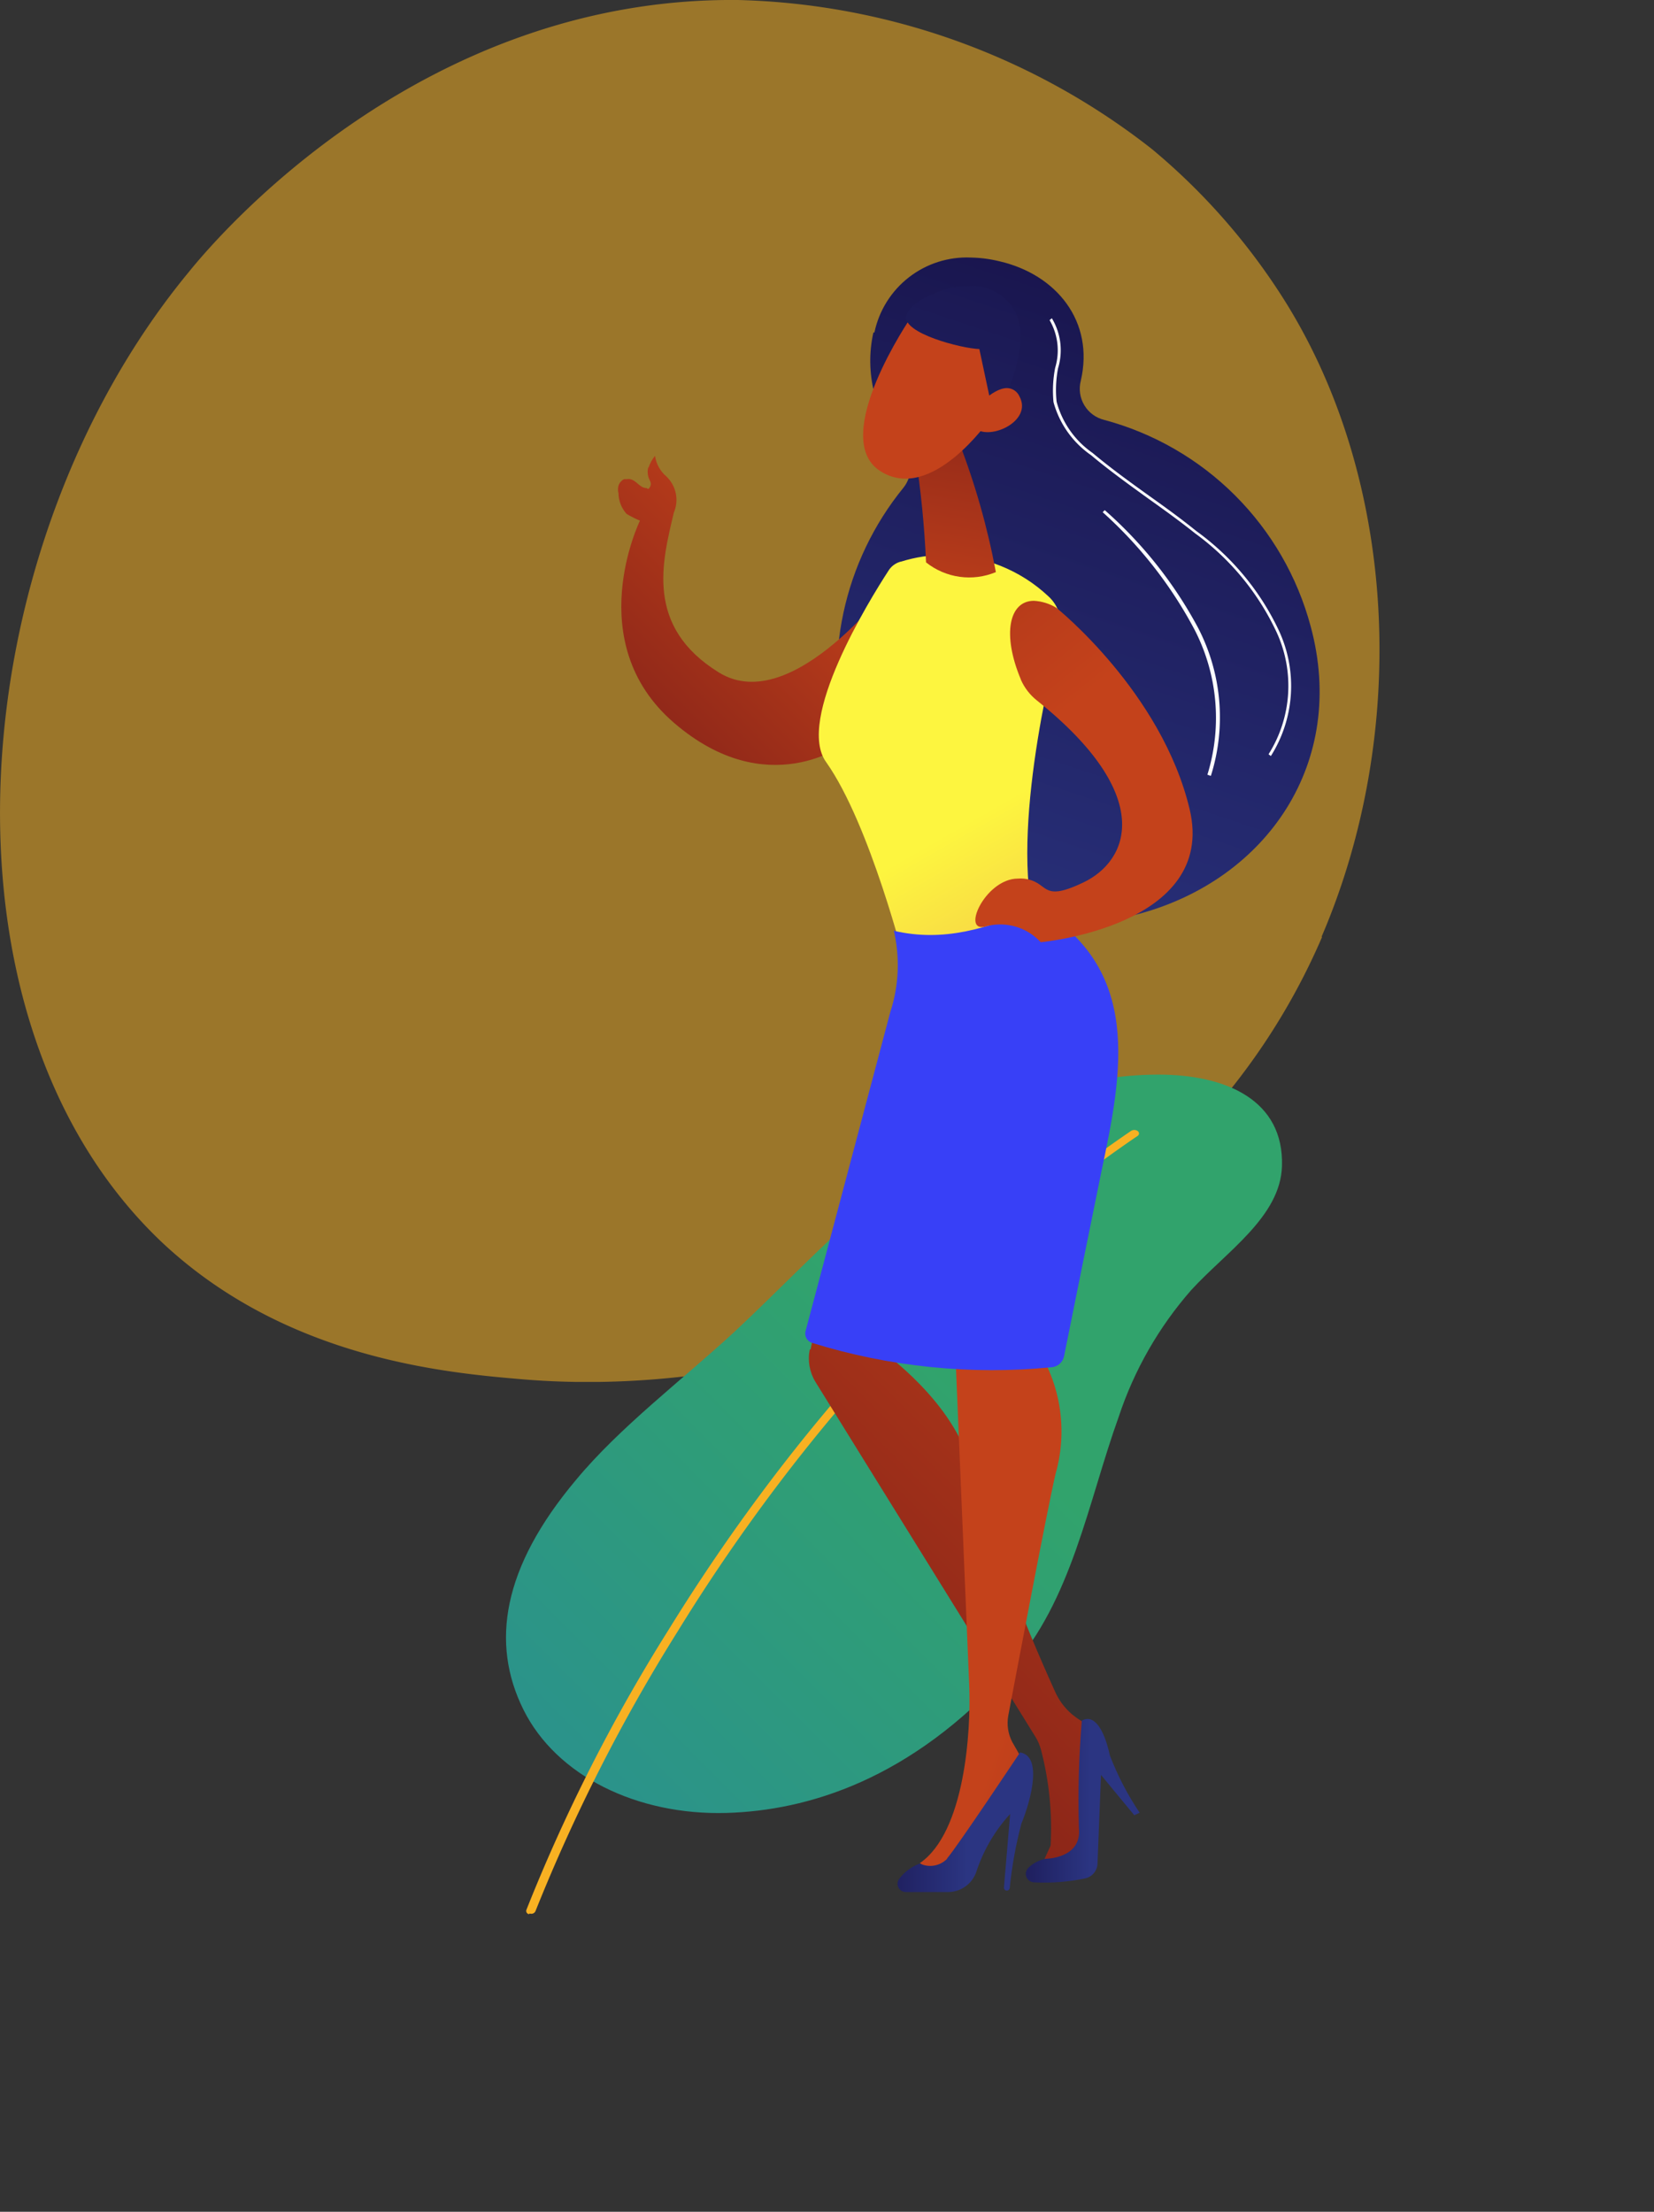 <svg xmlns="http://www.w3.org/2000/svg" xmlns:xlink="http://www.w3.org/1999/xlink" viewBox="0 0 80.07 107.09"><rect x="0" y="0" width="80.07" height="107.09" fill="#333333" stroke="none"/><defs><style>.cls-1{fill:none;}.cls-2{opacity:0.53;}.cls-3{clip-path:url(#clip-path);}.cls-4{fill:#f8b122;}.cls-5{clip-path:url(#clip-path-2);}.cls-6{fill:url(#Degradado_sin_nombre_3);}.cls-7{clip-path:url(#clip-path-3);}.cls-8{fill:url(#Degradado_sin_nombre_34);}.cls-9{clip-path:url(#clip-path-4);}.cls-10{fill:url(#Degradado_sin_nombre_15);}.cls-11{clip-path:url(#clip-path-5);}.cls-12{fill:url(#Degradado_sin_nombre_30);}.cls-13{clip-path:url(#clip-path-6);}.cls-14{fill:url(#Degradado_sin_nombre_15-2);}.cls-15{clip-path:url(#clip-path-7);}.cls-16{fill:url(#Degradado_sin_nombre_15-3);}.cls-17{clip-path:url(#clip-path-8);}.cls-18{fill:url(#Degradado_sin_nombre_34-2);}.cls-19{clip-path:url(#clip-path-9);}.cls-20{fill:url(#Degradado_sin_nombre_15-4);}.cls-21{clip-path:url(#clip-path-10);}.cls-22{fill:url(#Degradado_sin_nombre_15-5);}.cls-23{clip-path:url(#clip-path-11);}.cls-24{fill:url(#Degradado_sin_nombre_34-3);}.cls-25{clip-path:url(#clip-path-12);}.cls-26{fill:url(#Degradado_sin_nombre_15-6);}.cls-27{clip-path:url(#clip-path-13);}.cls-28{fill:url(#Degradado_sin_nombre_34-4);}.cls-29{clip-path:url(#clip-path-14);}.cls-30{fill:url(#Degradado_sin_nombre_29);}.cls-31{clip-path:url(#clip-path-15);}.cls-32{fill:url(#Degradado_sin_nombre_15-7);}.cls-33{fill:#fff;}</style><clipPath id="clip-path"><rect class="cls-1" width="66.78" height="66.91"/></clipPath><clipPath id="clip-path-2"><path class="cls-1" d="M50.31,53.07c-5.94,2.12-10.56,7.5-14.75,11.41C33,66.84,30,69.1,27.88,71.66c-3.56,4.24-4.14,7.9-2.54,11.12s5.52,5.12,9.82,5c3.89-.11,8.93-1.58,13.73-6.94,3-3.32,3.78-8.11,5.27-12.25a17.77,17.77,0,0,1,3.51-6.13c1.69-1.85,4.32-3.55,4.39-6,.1-3.18-2.68-4.43-6-4.43a17.33,17.33,0,0,0-5.72,1"/></clipPath><linearGradient id="Degradado_sin_nombre_3" x1="-927.64" y1="846.8" x2="-927.51" y2="846.8" gradientTransform="matrix(288.74, 0, 0, -288.74, 267857.71, 244574.72)" gradientUnits="userSpaceOnUse"><stop offset="0" stop-color="#288b99"/><stop offset="1" stop-color="#31a36c"/></linearGradient><clipPath id="clip-path-3"><path class="cls-1" d="M42.28,16.1a6.35,6.35,0,0,0,1.39,5.52,1.53,1.53,0,0,1,.06,2A14.37,14.37,0,0,0,41,36.4c1.78,6.58,8,9.52,14.17,7.84s10.06-7.33,8.28-13.91a14.13,14.13,0,0,0-10-10,1.55,1.55,0,0,1-1.13-1.89h0c.67-2.87-1.17-5.15-3.94-5.79A6.31,6.31,0,0,0,47,12.47a4.57,4.57,0,0,0-4.67,3.63"/></clipPath><linearGradient id="Degradado_sin_nombre_34" x1="-928.06" y1="846.54" x2="-927.92" y2="846.54" gradientTransform="matrix(344.99, 0, 0, -344.99, 320199.92, 292076.27)" gradientUnits="userSpaceOnUse"><stop offset="0" stop-color="#2b3582"/><stop offset="1" stop-color="#150e42"/></linearGradient><clipPath id="clip-path-4"><path class="cls-1" d="M31.39,22.6a.86.86,0,0,0,0,.5c.05.16.18.29.08.47s-.11.07-.18.06c-.36,0-.53-.5-.94-.43l-.14,0a.54.54,0,0,0-.27.32.73.73,0,0,0,0,.36,1.54,1.54,0,0,0,.39,1,5,5,0,0,0,.65.33S28.1,31.1,32.63,35s8.3,1,8.3,1l2.34-7.91s-4.88,6.69-8.47,4.47-2.74-5.36-2.18-7.74a1.56,1.56,0,0,0-.36-1.75,1.6,1.6,0,0,1-.55-1,1.79,1.79,0,0,0-.32.59"/></clipPath><linearGradient id="Degradado_sin_nombre_15" x1="-925.65" y1="844.36" x2="-925.51" y2="844.36" gradientTransform="matrix(-185.49, 0, 0, 185.49, -171655.9, -156590.19)" gradientUnits="userSpaceOnUse"><stop offset="0" stop-color="#c4421b"/><stop offset="1" stop-color="#5c0e16"/></linearGradient><clipPath id="clip-path-5"><path class="cls-1" d="M43.58,27.2a1,1,0,0,0-.58.45c-.91,1.4-4.5,7.21-3,9.26,2.12,3,3.83,9.81,3.83,9.81,3.56,2.8,6.72-.81,6.72-.81-1.9-3.68,0-12.31.76-15.23a1.86,1.86,0,0,0-.56-1.81,7.39,7.39,0,0,0-5-2,7,7,0,0,0-2.12.32"/></clipPath><linearGradient id="Degradado_sin_nombre_30" x1="-928.34" y1="846.98" x2="-928.2" y2="846.98" gradientTransform="translate(214749.1 235366.27) rotate(90) scale(253.49)" gradientUnits="userSpaceOnUse"><stop offset="0" stop-color="#fdf53f"/><stop offset="1" stop-color="#d93c65"/></linearGradient><clipPath id="clip-path-6"><path class="cls-1" d="M44.31,22a47.72,47.72,0,0,1,.52,5.23,3.35,3.35,0,0,0,3.38.47,35.73,35.73,0,0,0-1.81-6.36Z"/></clipPath><linearGradient id="Degradado_sin_nombre_15-2" x1="-928.43" y1="847.94" x2="-928.29" y2="847.94" gradientTransform="matrix(161.94, 0, 0, -161.94, 150389.54, 137342.12)" xlink:href="#Degradado_sin_nombre_15"/><clipPath id="clip-path-7"><path class="cls-1" d="M44.11,15.35s-4,5.83-1.51,7.45,5.33-2.52,5.33-2.52.89-3.16-.12-4.21a4.13,4.13,0,0,0-2.76-.77,8.4,8.4,0,0,0-.94,0"/></clipPath><linearGradient id="Degradado_sin_nombre_15-3" x1="-967.58" y1="844.54" x2="-967.44" y2="844.54" gradientTransform="matrix(-111.94, 0, 0, 111.94, -109059.67, -94519.51)" xlink:href="#Degradado_sin_nombre_15"/><clipPath id="clip-path-8"><path class="cls-1" d="M46,13.94s-1.88.49-2.12,1.34,2.7,1.6,3.53,1.62l.73,3.43S50,17.06,49.2,15.2a2.38,2.38,0,0,0-2.35-1.35,4.07,4.07,0,0,0-.87.09"/></clipPath><linearGradient id="Degradado_sin_nombre_34-2" x1="-928.06" y1="846.37" x2="-927.92" y2="846.37" gradientTransform="matrix(344.99, 0, 0, -344.99, 320186.31, 292004.61)" xlink:href="#Degradado_sin_nombre_34"/><clipPath id="clip-path-9"><path class="cls-1" d="M47.12,19.88l.1.87c.73.58,2.78-.37,2.13-1.56a.67.67,0,0,0-.6-.4c-.73,0-1.63,1.09-1.63,1.09"/></clipPath><linearGradient id="Degradado_sin_nombre_15-4" x1="-967.58" y1="844.39" x2="-967.44" y2="844.39" gradientTransform="matrix(-111.94, 0, 0, 111.94, -109058.23, -94503.34)" xlink:href="#Degradado_sin_nombre_15"/><clipPath id="clip-path-10"><path class="cls-1" d="M39.2,65.34a2.18,2.18,0,0,0,.27,1.56L50.11,84.07a2.35,2.35,0,0,1,.29.67,15.06,15.06,0,0,1,.46,4.62l-.51,1.12,2.3-.57L53,83.7l-.66-.38a3.11,3.11,0,0,1-1.28-1.45A87.86,87.86,0,0,1,47,71.1c-.74-3.19-4.34-5.71-4.34-5.71l.59-1.49L40,61.22c0,.31-.48,2.8-.76,4.12"/></clipPath><linearGradient id="Degradado_sin_nombre_15-5" x1="-926.85" y1="844.18" x2="-926.71" y2="844.18" gradientTransform="matrix(-375.54, 0, 0, 375.54, -348001.11, -316949.02)" xlink:href="#Degradado_sin_nombre_15"/><clipPath id="clip-path-11"><path class="cls-1" d="M52.37,83.32a45.6,45.6,0,0,0-.14,5.2C52.38,90,50.61,90,50.61,90a1.65,1.65,0,0,0-.84.45.41.41,0,0,0,.29.69,9.63,9.63,0,0,0,2.47-.19.76.76,0,0,0,.6-.71l.17-4.3,1.61,1.95.26-.12A14,14,0,0,1,53.73,85c-.14-.67-.49-1.77-1.08-1.77a.52.52,0,0,0-.28.08"/></clipPath><linearGradient id="Degradado_sin_nombre_34-3" x1="-915.43" y1="852.19" x2="-915.29" y2="852.19" gradientTransform="translate(-36454.62 34074.62) rotate(180) scale(39.88)" xlink:href="#Degradado_sin_nombre_34"/><clipPath id="clip-path-12"><path class="cls-1" d="M46.18,63.87s.65,15.53.74,17.74-.21,7.1-2.39,8.6l1,.69a12.53,12.53,0,0,0,2.32-3,19.22,19.22,0,0,1,1.67-2.65L49,84.34a2,2,0,0,1-.19-1.27c.44-2.32,1.89-10,2.29-11.71a7.47,7.47,0,0,0-1.36-6.73,2.89,2.89,0,0,0-2.22-1.2,2.41,2.41,0,0,0-1.38.44"/></clipPath><linearGradient id="Degradado_sin_nombre_15-6" x1="-929.98" y1="845.06" x2="-929.84" y2="845.06" gradientTransform="matrix(0, 214.22, -214.22, 0, 181079.11, 199300.68)" xlink:href="#Degradado_sin_nombre_15"/><clipPath id="clip-path-13"><path class="cls-1" d="M45.85,90a1.15,1.15,0,0,1-1.32.23,2.21,2.21,0,0,0-1,.74.4.4,0,0,0,.33.64l2.05,0a1.45,1.45,0,0,0,1.34-.94,7.73,7.73,0,0,1,1.65-2.84L48.6,91.4a.14.14,0,0,0,.14.14.14.14,0,0,0,.14-.12,19.79,19.79,0,0,1,.57-3.14c.27-.62,1.16-3.23-.07-3.43,0,0-3,4.51-3.53,5.13"/></clipPath><linearGradient id="Degradado_sin_nombre_34-4" x1="-918.08" y1="851.22" x2="-917.94" y2="851.22" gradientTransform="translate(-43599.03 40558.66) rotate(180) scale(47.54)" xlink:href="#Degradado_sin_nombre_34"/><clipPath id="clip-path-14"><path class="cls-1" d="M43.27,45.06A7.32,7.32,0,0,1,43.1,49L39,64.44a.47.47,0,0,0,.31.58,29.43,29.43,0,0,0,11.6,1.18.67.67,0,0,0,.6-.53c.35-1.76,1.57-7.78,1.82-9,1-4.71,2-9.79-3.16-12.75-2.34,1.06-4.53,1.7-6.88,1.15"/></clipPath><linearGradient id="Degradado_sin_nombre_29" x1="-924.23" y1="843.58" x2="-924.09" y2="843.58" gradientTransform="matrix(-192.61, 0, 0, 192.61, -177907.41, -162425.93)" gradientUnits="userSpaceOnUse"><stop offset="0" stop-color="#53d8ff"/><stop offset="1" stop-color="#3840f7"/></linearGradient><clipPath id="clip-path-15"><path class="cls-1" d="M49.42,32.91a2.65,2.65,0,0,0,.77,1c5.78,4.62,4.46,7.77,2.25,8.82-1.46.7-1.68.41-2.08.12a1.59,1.59,0,0,0-1.08-.31c-1.62,0-2.84,2.78-1.47,2.29a2.66,2.66,0,0,1,2.57.79s8.56-.77,7.21-6.44-6.45-9.75-6.45-9.75a2.33,2.33,0,0,0-1.09-.34c-1.2,0-1.55,1.62-.63,3.81"/></clipPath><linearGradient id="Degradado_sin_nombre_15-7" x1="-926.99" y1="844.22" x2="-926.85" y2="844.22" gradientTransform="translate(-290248.73 -318727.37) rotate(-90) scale(343.87)" xlink:href="#Degradado_sin_nombre_15"/></defs><title>registerRecurso 5</title><g id="Capa_2" data-name="Capa 2"><g id="Capa_2-2" data-name="Capa 2"><g class="cls-2"><g class="cls-3"><path class="cls-4" d="M64,45.37C57.21,61.16,39.36,67.94,25.37,66.79c-3.82-.32-11.51-1-17.51-6.62-11.53-10.89-9.75-33.64,1.28-47C10.56,11.41,20.4-.15,35.72,0A33.79,33.79,0,0,1,55.78,7.23a31,31,0,0,1,6.28,7.12c5.65,8.83,6.15,21.15,1.92,31"/></g></g><g class="cls-5"><rect class="cls-6" x="16.67" y="43.73" width="52.56" height="52.47" transform="translate(-36.37 48.78) rotate(-43.5)"/></g><path class="cls-4" d="M25.6,92.68a.16.16,0,0,1-.12-.2,83,83,0,0,1,6.9-13.59c4.32-7,11.71-16.87,22.37-24.13a.29.29,0,0,1,.32,0,.14.14,0,0,1,0,.24c-10.61,7.22-18,17.05-22.27,24a84.64,84.64,0,0,0-6.88,13.54.22.22,0,0,1-.27.11h0"/><g class="cls-7"><rect class="cls-8" x="32.32" y="11.27" width="40.4" height="35.85" transform="translate(6.25 67.54) rotate(-68.72)"/></g><g class="cls-9"><rect class="cls-10" x="24.38" y="19.11" width="22.6" height="22.67" transform="translate(-11.17 32.77) rotate(-43.31)"/></g><g class="cls-11"><rect class="cls-12" x="33.77" y="25.16" width="22.38" height="26.08" transform="translate(-12.96 26.99) rotate(-29.4)"/></g><g class="cls-13"><rect class="cls-14" x="42.43" y="22.54" width="7.66" height="4.84" transform="matrix(0.14, -0.99, 0.99, 0.14, 15.21, 67.38)"/></g><g class="cls-15"><rect class="cls-16" x="38.36" y="13.69" width="12.21" height="12.34" transform="translate(-3.79 26.46) rotate(-31.86)"/></g><g class="cls-17"><rect class="cls-18" x="42.63" y="12.93" width="8.37" height="8.32" transform="translate(13.89 54.51) rotate(-68.72)"/></g><g class="cls-19"><rect class="cls-20" x="46.67" y="18.22" width="3.79" height="3.68" transform="translate(-3.27 28.66) rotate(-31.86)"/></g><g class="cls-21"><rect class="cls-22" x="30.73" y="60.65" width="30.68" height="30.41" transform="translate(-40.4 55.87) rotate(-45.72)"/></g><g class="cls-23"><rect class="cls-24" x="49.49" y="83.21" width="5.72" height="7.94" transform="translate(-0.82 0.5) rotate(-0.54)"/></g><g class="cls-25"><rect class="cls-26" x="33.9" y="69.72" width="28.34" height="14.9" transform="translate(-39.86 100.28) rotate(-72.81)"/></g><g class="cls-27"><rect class="cls-28" x="43.31" y="84.82" width="7.34" height="6.81" transform="translate(-0.83 0.45) rotate(-0.54)"/></g><g class="cls-29"><rect class="cls-30" x="33.44" y="41.33" width="27.38" height="27.98" transform="matrix(0.75, -0.66, 0.66, 0.75, -24.77, 44.72)"/></g><g class="cls-31"><rect class="cls-32" x="42.83" y="27.01" width="19.72" height="20.71" transform="translate(-11.9 37.07) rotate(-35.08)"/></g><path class="cls-33" d="M61.53,36.61l-.12-.09a6.2,6.2,0,0,0,.38-5.93,12.44,12.44,0,0,0-3.94-4.77c-.74-.59-1.53-1.16-2.29-1.7-.91-.66-1.86-1.34-2.74-2.08A4.6,4.6,0,0,1,51,19.47a5.82,5.82,0,0,1,.08-1.66,2.91,2.91,0,0,0-.27-2.31l.11-.09a3,3,0,0,1,.3,2.42,5.56,5.56,0,0,0-.07,1.62,4.4,4.4,0,0,0,1.74,2.48c.87.73,1.81,1.41,2.73,2.07.76.54,1.55,1.11,2.29,1.71a12.53,12.53,0,0,1,4,4.82,6.36,6.36,0,0,1-.39,6.08"/><path class="cls-33" d="M58.59,37.56l-.14-.05a9.32,9.32,0,0,0-.61-7,20.58,20.58,0,0,0-4.46-5.71l.1-.1A20.43,20.43,0,0,1,58,30.4a9.41,9.41,0,0,1,.62,7.16"/></g></g></svg>